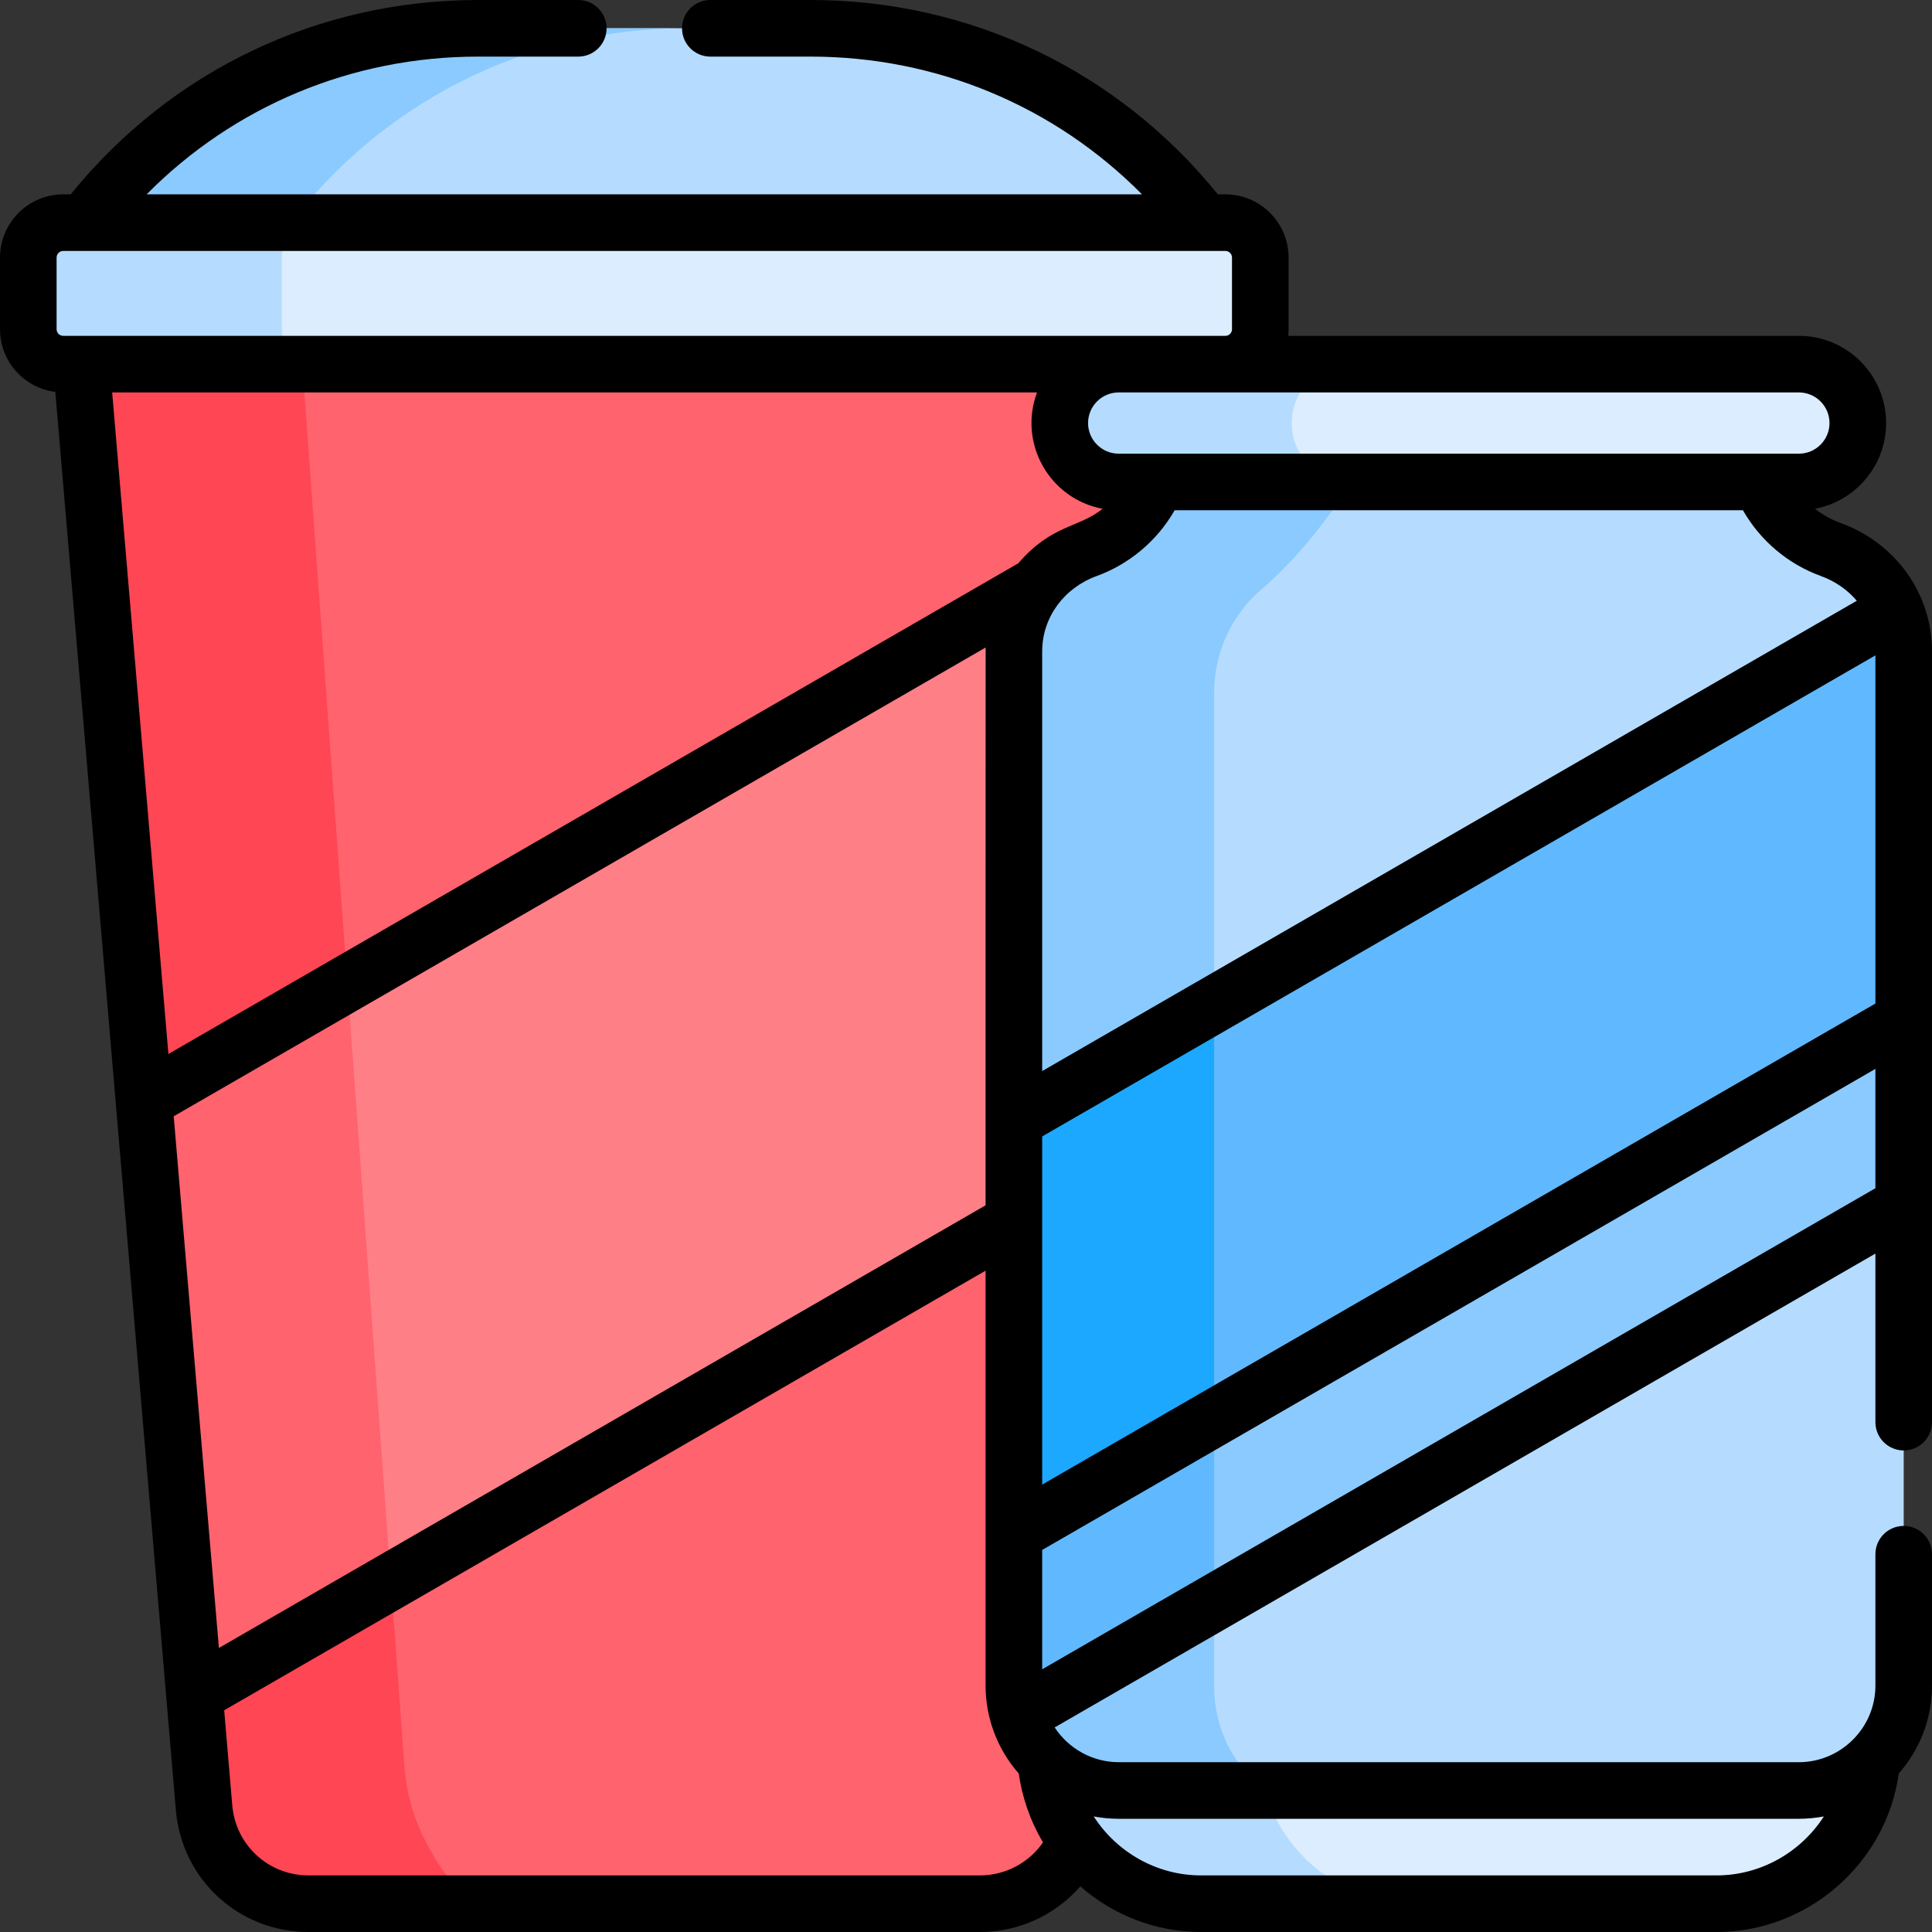 <svg id="Capa_1" enable-background="new 0 0 512 512" height="512" viewBox="0 0 512 512" width="512" xmlns="http://www.w3.org/2000/svg"><rect x="0" y="0" width="512" height="512" fill="#333333" stroke="none"/><g><g><path d="m214.803 7.5h-55.749c-7.092 1.508-14.373 3.071-14.373 3.071l-31.5 12.833-36.167 29.334-2 10.5h235.333l8.767-4.232c-24.014-31.312-61.801-51.506-104.311-51.506z" fill="#b5dcff"/><path d="m181.44 7.5h-54.75c-42.51 0-80.297 20.194-104.312 51.506l2.303 4.232h54.75l-2.303-4.232c24.014-31.312 61.802-51.506 104.312-51.506z" fill="#8bcaff"/><path d="m277.153 179.071 6.361-12.395 31-38.95-11.5-36.156h-220.383l-9.45 9.333 30.414 381.417 18.087 22.179h138.021c11.311 0 21.146-6.781 25.47-16.633l1.841-21.196-9.861-20.433z" fill="#ff636e"/><path d="m21.563 96.5 16.593 195.213 5.358 6.323 13.167 142.202-5.146 8.885 2.543 29.922c1.224 14.394 13.264 25.455 27.71 25.455h43.01c-6.28-6.083-10.45-13.064-13.103-18.761-2.584-5.55-4.087-11.539-4.531-17.646l-27.057-371.593-12.669-4.929h-37.579z" fill="#ff4654"/><path d="m274.779 155.099-188.594 108.885 12.588 157.866 169.916-98.101 7.575-9.678v-151.986z" fill="#ff7f87"/><path d="m92.055 260.594-53.899 31.119 13.379 157.41 52.06-30.057z" fill="#ff636e"/><path d="m324.745 59.006h-244.56l-6.087 3.899v28.667l6.009 4.929h244.639c5.107 0 9.247-4.14 9.247-9.247v-19c-.001-5.108-4.141-9.248-9.248-9.248z" fill="#dbedff"/><path d="m74.681 87.253v-19c0-5.107 4.14-9.247 9.247-9.247h-67.181c-5.107 0-9.247 4.14-9.247 9.247v19c0 5.107 4.14 9.247 9.247 9.247h67.181c-5.107 0-9.247-4.14-9.247-9.247z" fill="#b5dcff"/><path d="m330.889 466.671v10.9l19.25 23.125 17.517 3.804h87.255c21.635 0 39.37-16.647 41.124-37.829z" fill="#dbedff"/><path d="m333.82 466.671h-56.667c1.754 21.182 19.489 37.829 41.124 37.829h56.667c-21.635 0-39.37-16.647-41.124-37.829z" fill="#b5dcff"/><path d="m498.014 170.571 4.387-8.671c-2.988-7.314-9.033-13.297-17.281-16.292-8.428-3.061-15.186-9.6-18.545-17.881l-5.561-2.906h-148.15l-6.25 2.906c-3.359 8.281-10.117 14.821-18.545 17.881-12.017 4.365-19.38 15.08-19.38 27.036v124.19l6.09 5.276v144.127l-4.921 8.455c3.43 11.456 14.047 19.807 26.619 19.807h180.234c15.347 0 27.789-12.441 27.789-27.789v-127.488l-6.486-7.651z" fill="#b5dcff"/><path d="m321.764 446.981v-263.451c0-10.482 4.534-20.476 12.49-27.301 14.841-12.733 23.668-28.502 23.668-28.502l.534-2.906h-45.592l-6.25 2.906c-3.359 8.281-10.117 14.821-18.545 17.881-12.017 4.365-19.38 15.08-19.38 27.036v124.19l6.09 5.276v144.127l-4.921 8.455c3.43 11.456 14.047 19.807 26.619 19.807h39.065c-.185-.133-.379-.262-.559-.396-8.476-6.353-13.219-16.529-13.219-27.122z" fill="#8bcaff"/><path d="m500.348 270.277-225.569 128.961-6.09 7.185v40.289c0 2.775.412 5.452 1.169 7.981l234.642-135.471v-48.945z" fill="#8bcaff"/><path d="m274.779 399.238-6.09 7.185v40.289c0 2.775.412 5.452 1.169 7.981l51.906-29.968v-52.349z" fill="#60b9fe"/><path d="m476.726 96.5h-122.615c-7.041 1.714-12.275 8.045-12.275 15.613 0 7.569 5.234 13.9 12.276 15.614h122.615c8.623 0 15.613-6.99 15.613-15.614s-6.991-15.613-15.614-15.613z" fill="#dbedff"/><path d="m342.309 112.113c0-8.623 6.99-15.613 15.613-15.613h-61.459c-8.623 0-15.613 6.99-15.613 15.613s6.99 15.614 15.613 15.614h61.459c-8.623 0-15.613-6.991-15.613-15.614z" fill="#b5dcff"/><path d="m268.689 406.423 235.811-136.146v-97.633c0-3.756-.729-7.389-2.099-10.744l-233.712 134.934z" fill="#60b9fe"/><path d="m268.689 296.834v109.589l53.075-30.643v-109.589z" fill="#1ca8ff"/></g><path d="m487.679 138.558c-2.438-.885-4.693-2.153-6.694-3.731 10.717-2.005 18.854-11.424 18.854-22.714 0-12.745-10.368-23.113-23.113-23.113h-135.326c.06-.574.092-1.157.092-1.747v-19c0-9.234-7.513-16.747-16.747-16.747h-1.998c-26.526-32.781-65.654-51.506-107.944-51.506h-26.557c-4.143 0-7.5 3.358-7.5 7.5s3.357 7.5 7.5 7.5h26.557c33.452 0 64.69 13.136 87.839 36.506h-263.792c23.149-23.37 54.387-36.506 87.84-36.506h26.557c4.143 0 7.5-3.358 7.5-7.5s-3.357-7.5-7.5-7.5h-26.557c-42.291 0-81.419 18.725-107.945 51.506h-1.997c-9.235 0-16.748 7.513-16.748 16.747v19c0 8.527 6.41 15.571 14.661 16.603l31.945 375.824c1.565 18.425 16.691 32.32 35.184 32.32h177.914c10.363 0 19.994-4.542 26.591-12.092 8.624 7.526 19.855 12.092 31.982 12.092h136.635c24.265 0 44.966-18.246 48.291-42.014 5.469-6.218 8.797-14.363 8.797-23.275v-34.826c0-4.142-3.357-7.5-7.5-7.5s-7.5 3.358-7.5 7.5v34.826c0 11.249-9.233 20.289-20.289 20.289h-180.234c-6.985 0-13.325-3.632-16.977-9.214l217.5-125.574v44.673c0 4.142 3.357 7.5 7.5 7.5s7.5-3.358 7.5-7.5c0-19.774 0-183.199 0-204.242 0-15.299-9.559-28.723-24.321-34.085zm-441.646 157.268 215.171-124.229c-.023.81-.015 147.012-.015 147.822l-203.18 117.307zm230.156 97.607c0-10.729 0-82.77 0-92.268l220.811-127.486v92.268c-2.885 1.666-217.859 125.782-220.811 127.486zm215.877-234.226-215.877 124.637v-111.2c0-9.075 5.841-16.864 14.44-19.987 8.506-3.09 15.98-9.235 20.662-17.43h150.606c4.579 8.024 11.894 14.246 20.662 17.43 3.833 1.393 7.073 3.675 9.507 6.55zm-7.227-47.094c0 4.474-3.64 8.114-8.113 8.114-1.27 0-176.976 0-180.263 0-4.474 0-8.113-3.64-8.113-8.114s3.64-8.113 8.113-8.113h180.263c4.474 0 8.113 3.64 8.113 8.113zm-160.093-45.607c.963 0 1.747.784 1.747 1.747v19c0 .963-.784 1.747-1.747 1.747-6.71 0-291.735 0-307.998 0-.963 0-1.748-.784-1.748-1.747v-19c0-.963.784-1.747 1.747-1.747zm-49.926 37.494c-5.034 13.573 3.377 28.207 17.377 30.832-6.254 5.092-13.411 4.089-22.341 14.448l-225.227 130.036-14.902-175.316zm-15.116 393h-177.914c-10.637 0-19.337-7.992-20.238-18.59l-2.14-25.174 201.777-116.497v109.973c0 8.602 3.14 16.848 8.792 23.292.849 6.079 2.982 12.476 6.431 18.24-3.746 5.416-9.961 8.756-16.708 8.756zm217.007-15c2.267 0 4.642-.245 6.629-.622-6.055 9.4-16.635 15.622-28.429 15.622h-136.634c-11.794 0-22.374-6.222-28.429-15.622 1.913.363 4.286.622 6.629.622zm-200.522-39.623v-31.624c2.885-1.666 217.859-125.782 220.811-127.486v31.624z"/></g></svg>